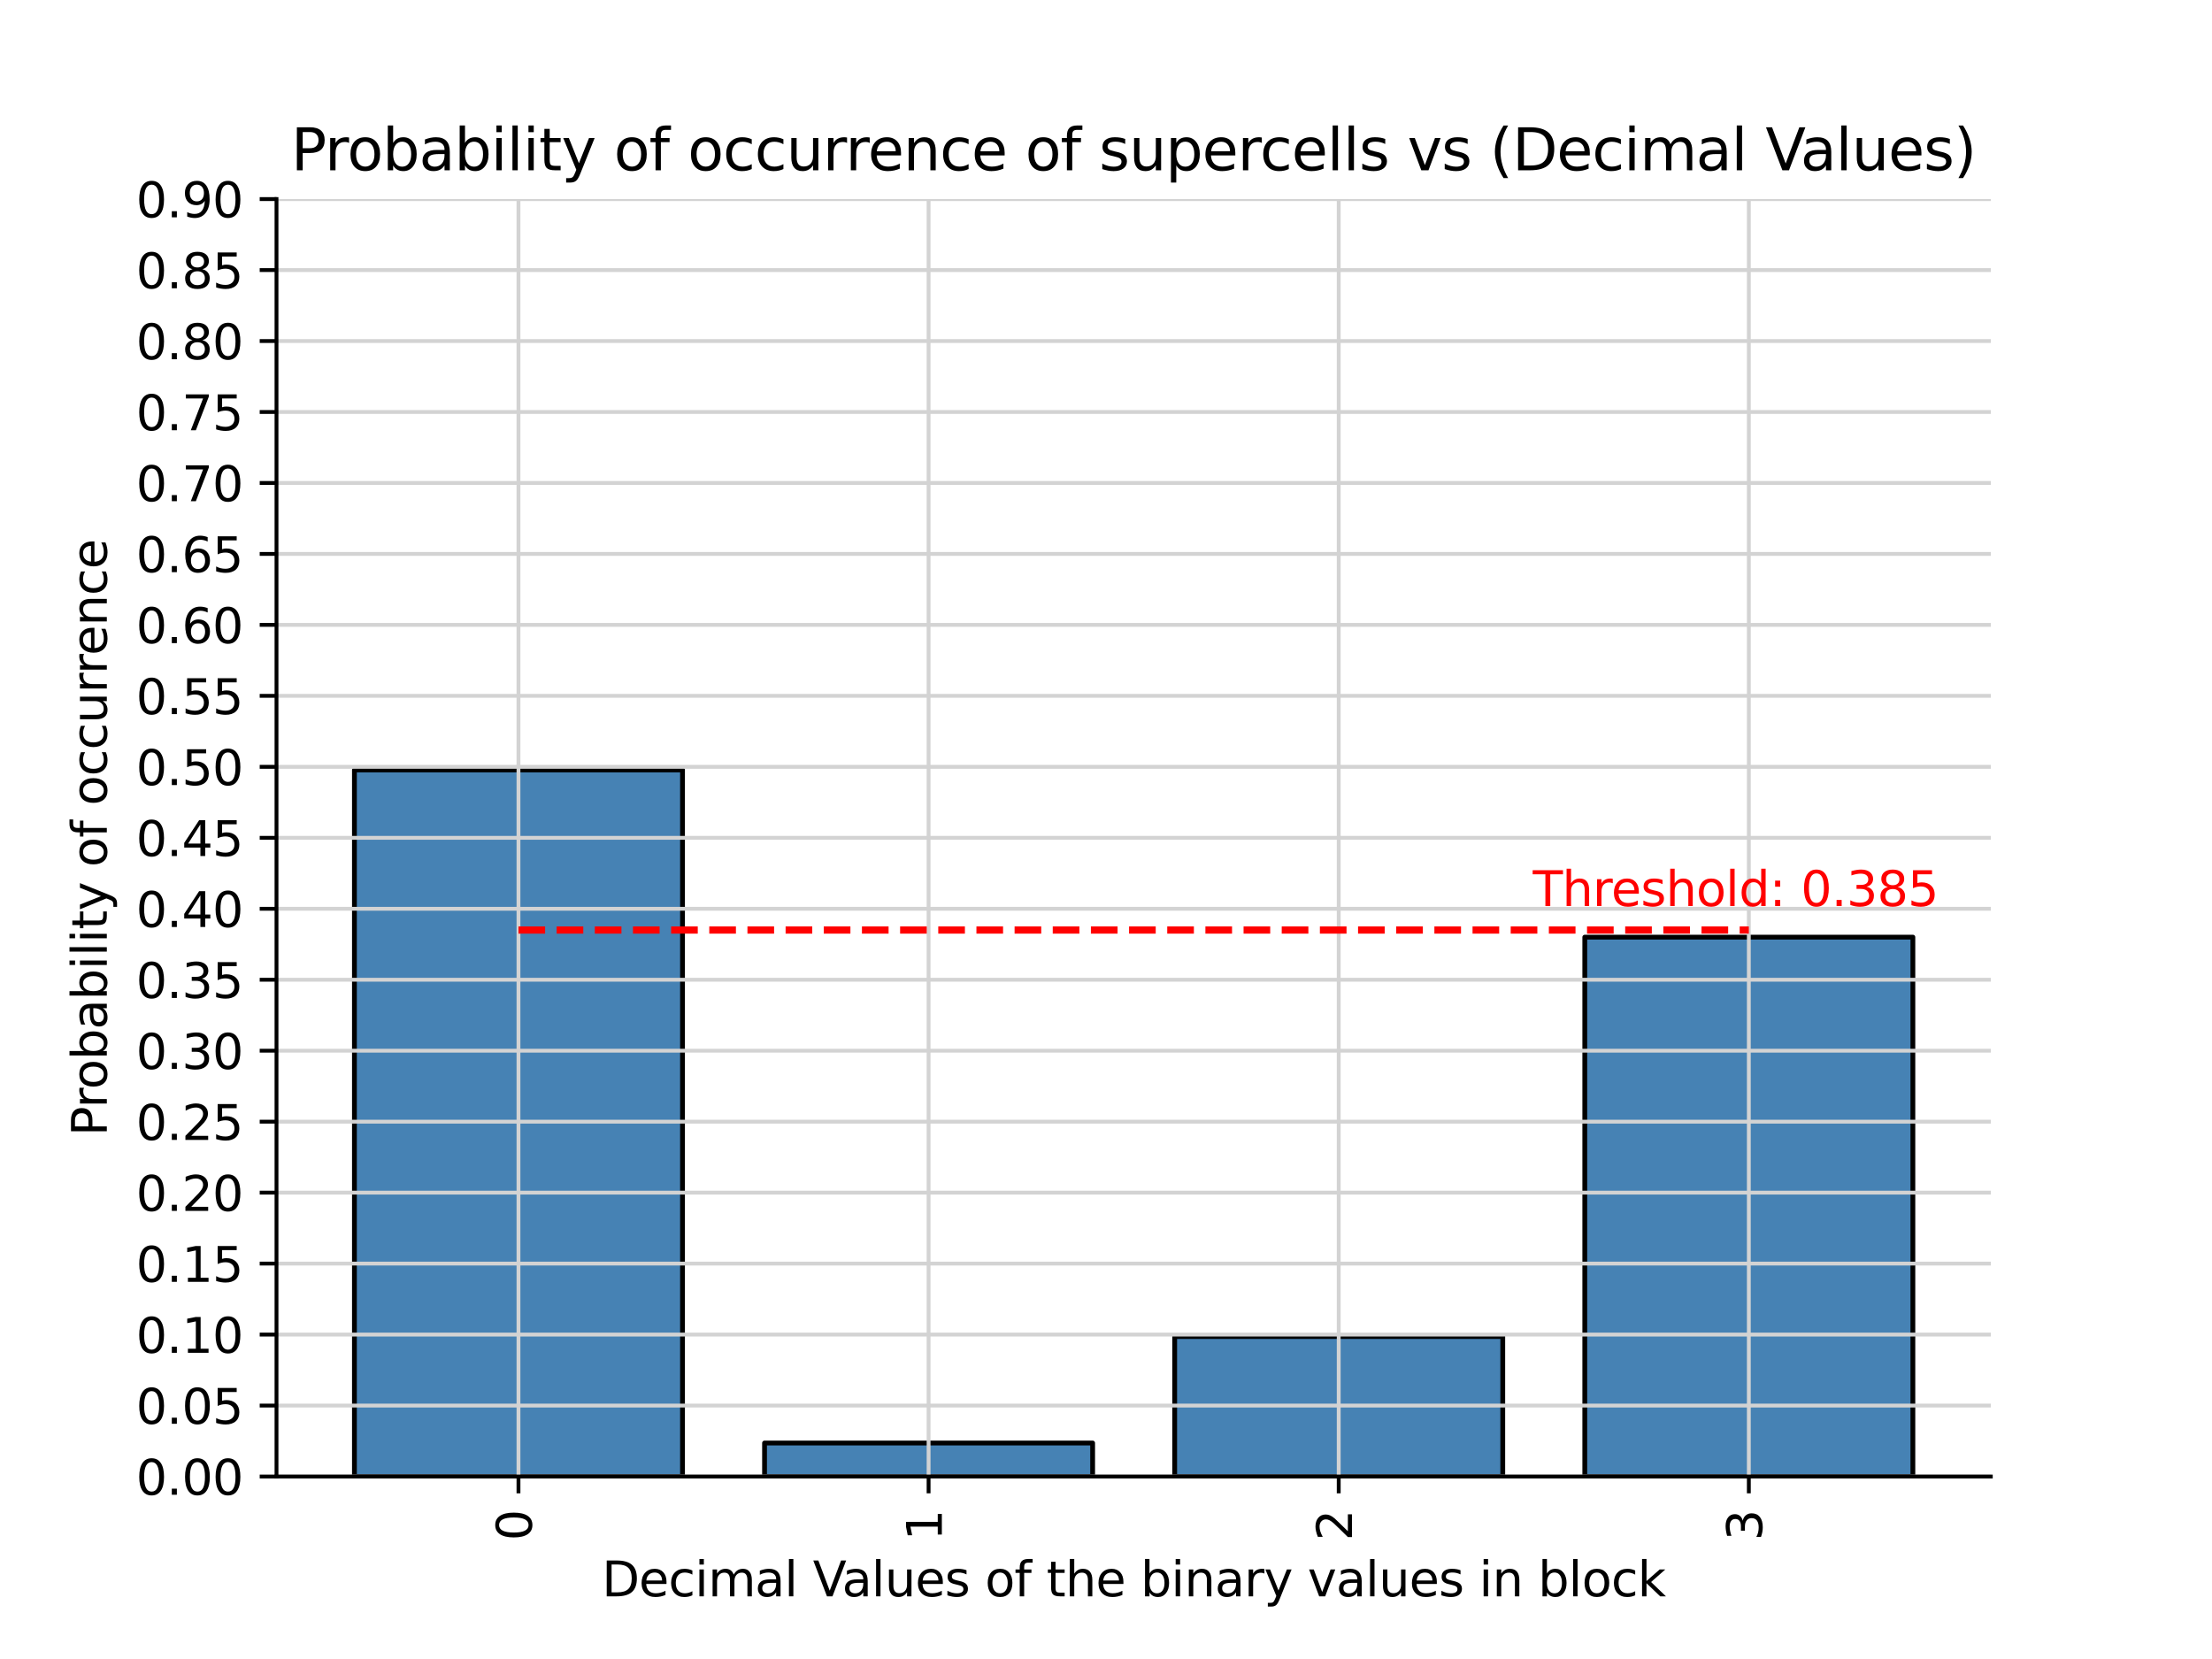 <?xml version="1.0" encoding="utf-8" standalone="no"?>
<!DOCTYPE svg PUBLIC "-//W3C//DTD SVG 1.1//EN"
  "http://www.w3.org/Graphics/SVG/1.1/DTD/svg11.dtd">
<svg xmlns:xlink="http://www.w3.org/1999/xlink" width="460.8pt" height="345.6pt" viewBox="0 0 460.8 345.6" xmlns="http://www.w3.org/2000/svg" version="1.1">
 <defs>
  <style type="text/css">*{stroke-linejoin: round; stroke-linecap: butt}</style>
 </defs>
 <g id="figure_1">
  <g id="patch_1">
   <path d="M 0 345.6 
L 460.8 345.6 
L 460.8 0 
L 0 0 
z
" style="fill: #ffffff"/>
  </g>
  <g id="axes_1">
   <g id="patch_2">
    <path d="M 57.6 307.584 
L 414.72 307.584 
L 414.72 41.472 
L 57.6 41.472 
z
" style="fill: #ffffff"/>
   </g>
   <g id="patch_3">
    <path d="M 73.833 307.584 
L 142.181 307.584 
L 142.181 160.394 
L 73.833 160.394 
z
" clip-path="url(#p775b106cfe)" style="fill: #4682b4; stroke: #000000; stroke-linejoin: miter"/>
   </g>
   <g id="patch_4">
    <path d="M 159.268 307.584 
L 227.616 307.584 
L 227.616 300.606 
L 159.268 300.606 
z
" clip-path="url(#p775b106cfe)" style="fill: #4682b4; stroke: #000000; stroke-linejoin: miter"/>
   </g>
   <g id="patch_5">
    <path d="M 244.704 307.584 
L 313.052 307.584 
L 313.052 278.43 
L 244.704 278.43 
z
" clip-path="url(#p775b106cfe)" style="fill: #4682b4; stroke: #000000; stroke-linejoin: miter"/>
   </g>
   <g id="patch_6">
    <path d="M 330.139 307.584 
L 398.487 307.584 
L 398.487 195.226 
L 330.139 195.226 
z
" clip-path="url(#p775b106cfe)" style="fill: #4682b4; stroke: #000000; stroke-linejoin: miter"/>
   </g>
   <g id="matplotlib.axis_1">
    <g id="xtick_1">
     <g id="line2d_1">
      <path d="M 108.007 307.584 
L 108.007 41.472 
" clip-path="url(#p775b106cfe)" style="fill: none; stroke: #d3d3d3; stroke-width: 0.8; stroke-linecap: square"/>
     </g>
     <g id="line2d_2">
      <defs>
       <path id="m40da56267d" d="M 0 0 
L 0 3.5 
" style="stroke: #000000; stroke-width: 0.8"/>
      </defs>
      <g>
       <use xlink:href="#m40da56267d" x="108.007" y="307.584" style="stroke: #000000; stroke-width: 0.8"/>
      </g>
     </g>
     <g id="text_1">
      <!-- 0 -->
      <g transform="translate(110.766 320.947) rotate(-90) scale(0.1 -0.1)">
       <defs>
        <path id="DejaVuSans-30" d="M 2034 4250 
Q 1547 4250 1301 3770 
Q 1056 3291 1056 2328 
Q 1056 1369 1301 889 
Q 1547 409 2034 409 
Q 2525 409 2770 889 
Q 3016 1369 3016 2328 
Q 3016 3291 2770 3770 
Q 2525 4250 2034 4250 
z
M 2034 4750 
Q 2819 4750 3233 4129 
Q 3647 3509 3647 2328 
Q 3647 1150 3233 529 
Q 2819 -91 2034 -91 
Q 1250 -91 836 529 
Q 422 1150 422 2328 
Q 422 3509 836 4129 
Q 1250 4750 2034 4750 
z
" transform="scale(0.016)"/>
       </defs>
       <use xlink:href="#DejaVuSans-30"/>
      </g>
     </g>
    </g>
    <g id="xtick_2">
     <g id="line2d_3">
      <path d="M 193.442 307.584 
L 193.442 41.472 
" clip-path="url(#p775b106cfe)" style="fill: none; stroke: #d3d3d3; stroke-width: 0.8; stroke-linecap: square"/>
     </g>
     <g id="line2d_4">
      <g>
       <use xlink:href="#m40da56267d" x="193.442" y="307.584" style="stroke: #000000; stroke-width: 0.8"/>
      </g>
     </g>
     <g id="text_2">
      <!-- 1 -->
      <g transform="translate(196.202 320.947) rotate(-90) scale(0.1 -0.1)">
       <defs>
        <path id="DejaVuSans-31" d="M 794 531 
L 1825 531 
L 1825 4091 
L 703 3866 
L 703 4441 
L 1819 4666 
L 2450 4666 
L 2450 531 
L 3481 531 
L 3481 0 
L 794 0 
L 794 531 
z
" transform="scale(0.016)"/>
       </defs>
       <use xlink:href="#DejaVuSans-31"/>
      </g>
     </g>
    </g>
    <g id="xtick_3">
     <g id="line2d_5">
      <path d="M 278.878 307.584 
L 278.878 41.472 
" clip-path="url(#p775b106cfe)" style="fill: none; stroke: #d3d3d3; stroke-width: 0.8; stroke-linecap: square"/>
     </g>
     <g id="line2d_6">
      <g>
       <use xlink:href="#m40da56267d" x="278.878" y="307.584" style="stroke: #000000; stroke-width: 0.8"/>
      </g>
     </g>
     <g id="text_3">
      <!-- 2 -->
      <g transform="translate(281.637 320.947) rotate(-90) scale(0.1 -0.1)">
       <defs>
        <path id="DejaVuSans-32" d="M 1228 531 
L 3431 531 
L 3431 0 
L 469 0 
L 469 531 
Q 828 903 1448 1529 
Q 2069 2156 2228 2338 
Q 2531 2678 2651 2914 
Q 2772 3150 2772 3378 
Q 2772 3750 2511 3984 
Q 2250 4219 1831 4219 
Q 1534 4219 1204 4116 
Q 875 4013 500 3803 
L 500 4441 
Q 881 4594 1212 4672 
Q 1544 4750 1819 4750 
Q 2544 4750 2975 4387 
Q 3406 4025 3406 3419 
Q 3406 3131 3298 2873 
Q 3191 2616 2906 2266 
Q 2828 2175 2409 1742 
Q 1991 1309 1228 531 
z
" transform="scale(0.016)"/>
       </defs>
       <use xlink:href="#DejaVuSans-32"/>
      </g>
     </g>
    </g>
    <g id="xtick_4">
     <g id="line2d_7">
      <path d="M 364.313 307.584 
L 364.313 41.472 
" clip-path="url(#p775b106cfe)" style="fill: none; stroke: #d3d3d3; stroke-width: 0.8; stroke-linecap: square"/>
     </g>
     <g id="line2d_8">
      <g>
       <use xlink:href="#m40da56267d" x="364.313" y="307.584" style="stroke: #000000; stroke-width: 0.8"/>
      </g>
     </g>
     <g id="text_4">
      <!-- 3 -->
      <g transform="translate(367.072 320.947) rotate(-90) scale(0.1 -0.1)">
       <defs>
        <path id="DejaVuSans-33" d="M 2597 2516 
Q 3050 2419 3304 2112 
Q 3559 1806 3559 1356 
Q 3559 666 3084 287 
Q 2609 -91 1734 -91 
Q 1441 -91 1130 -33 
Q 819 25 488 141 
L 488 750 
Q 750 597 1062 519 
Q 1375 441 1716 441 
Q 2309 441 2620 675 
Q 2931 909 2931 1356 
Q 2931 1769 2642 2001 
Q 2353 2234 1838 2234 
L 1294 2234 
L 1294 2753 
L 1863 2753 
Q 2328 2753 2575 2939 
Q 2822 3125 2822 3475 
Q 2822 3834 2567 4026 
Q 2313 4219 1838 4219 
Q 1578 4219 1281 4162 
Q 984 4106 628 3988 
L 628 4550 
Q 988 4650 1302 4700 
Q 1616 4750 1894 4750 
Q 2613 4750 3031 4423 
Q 3450 4097 3450 3541 
Q 3450 3153 3228 2886 
Q 3006 2619 2597 2516 
z
" transform="scale(0.016)"/>
       </defs>
       <use xlink:href="#DejaVuSans-33"/>
      </g>
     </g>
    </g>
    <g id="text_5">
     <!-- Decimal Values of the binary values in block -->
     <g transform="translate(125.389 332.545) scale(0.1 -0.1)">
      <defs>
       <path id="DejaVuSans-44" d="M 1259 4147 
L 1259 519 
L 2022 519 
Q 2988 519 3436 956 
Q 3884 1394 3884 2338 
Q 3884 3275 3436 3711 
Q 2988 4147 2022 4147 
L 1259 4147 
z
M 628 4666 
L 1925 4666 
Q 3281 4666 3915 4102 
Q 4550 3538 4550 2338 
Q 4550 1131 3912 565 
Q 3275 0 1925 0 
L 628 0 
L 628 4666 
z
" transform="scale(0.016)"/>
       <path id="DejaVuSans-65" d="M 3597 1894 
L 3597 1613 
L 953 1613 
Q 991 1019 1311 708 
Q 1631 397 2203 397 
Q 2534 397 2845 478 
Q 3156 559 3463 722 
L 3463 178 
Q 3153 47 2828 -22 
Q 2503 -91 2169 -91 
Q 1331 -91 842 396 
Q 353 884 353 1716 
Q 353 2575 817 3079 
Q 1281 3584 2069 3584 
Q 2775 3584 3186 3129 
Q 3597 2675 3597 1894 
z
M 3022 2063 
Q 3016 2534 2758 2815 
Q 2500 3097 2075 3097 
Q 1594 3097 1305 2825 
Q 1016 2553 972 2059 
L 3022 2063 
z
" transform="scale(0.016)"/>
       <path id="DejaVuSans-63" d="M 3122 3366 
L 3122 2828 
Q 2878 2963 2633 3030 
Q 2388 3097 2138 3097 
Q 1578 3097 1268 2742 
Q 959 2388 959 1747 
Q 959 1106 1268 751 
Q 1578 397 2138 397 
Q 2388 397 2633 464 
Q 2878 531 3122 666 
L 3122 134 
Q 2881 22 2623 -34 
Q 2366 -91 2075 -91 
Q 1284 -91 818 406 
Q 353 903 353 1747 
Q 353 2603 823 3093 
Q 1294 3584 2113 3584 
Q 2378 3584 2631 3529 
Q 2884 3475 3122 3366 
z
" transform="scale(0.016)"/>
       <path id="DejaVuSans-69" d="M 603 3500 
L 1178 3500 
L 1178 0 
L 603 0 
L 603 3500 
z
M 603 4863 
L 1178 4863 
L 1178 4134 
L 603 4134 
L 603 4863 
z
" transform="scale(0.016)"/>
       <path id="DejaVuSans-6d" d="M 3328 2828 
Q 3544 3216 3844 3400 
Q 4144 3584 4550 3584 
Q 5097 3584 5394 3201 
Q 5691 2819 5691 2113 
L 5691 0 
L 5113 0 
L 5113 2094 
Q 5113 2597 4934 2840 
Q 4756 3084 4391 3084 
Q 3944 3084 3684 2787 
Q 3425 2491 3425 1978 
L 3425 0 
L 2847 0 
L 2847 2094 
Q 2847 2600 2669 2842 
Q 2491 3084 2119 3084 
Q 1678 3084 1418 2786 
Q 1159 2488 1159 1978 
L 1159 0 
L 581 0 
L 581 3500 
L 1159 3500 
L 1159 2956 
Q 1356 3278 1631 3431 
Q 1906 3584 2284 3584 
Q 2666 3584 2933 3390 
Q 3200 3197 3328 2828 
z
" transform="scale(0.016)"/>
       <path id="DejaVuSans-61" d="M 2194 1759 
Q 1497 1759 1228 1600 
Q 959 1441 959 1056 
Q 959 750 1161 570 
Q 1363 391 1709 391 
Q 2188 391 2477 730 
Q 2766 1069 2766 1631 
L 2766 1759 
L 2194 1759 
z
M 3341 1997 
L 3341 0 
L 2766 0 
L 2766 531 
Q 2569 213 2275 61 
Q 1981 -91 1556 -91 
Q 1019 -91 701 211 
Q 384 513 384 1019 
Q 384 1609 779 1909 
Q 1175 2209 1959 2209 
L 2766 2209 
L 2766 2266 
Q 2766 2663 2505 2880 
Q 2244 3097 1772 3097 
Q 1472 3097 1187 3025 
Q 903 2953 641 2809 
L 641 3341 
Q 956 3463 1253 3523 
Q 1550 3584 1831 3584 
Q 2591 3584 2966 3190 
Q 3341 2797 3341 1997 
z
" transform="scale(0.016)"/>
       <path id="DejaVuSans-6c" d="M 603 4863 
L 1178 4863 
L 1178 0 
L 603 0 
L 603 4863 
z
" transform="scale(0.016)"/>
       <path id="DejaVuSans-20" transform="scale(0.016)"/>
       <path id="DejaVuSans-56" d="M 1831 0 
L 50 4666 
L 709 4666 
L 2188 738 
L 3669 4666 
L 4325 4666 
L 2547 0 
L 1831 0 
z
" transform="scale(0.016)"/>
       <path id="DejaVuSans-75" d="M 544 1381 
L 544 3500 
L 1119 3500 
L 1119 1403 
Q 1119 906 1312 657 
Q 1506 409 1894 409 
Q 2359 409 2629 706 
Q 2900 1003 2900 1516 
L 2900 3500 
L 3475 3500 
L 3475 0 
L 2900 0 
L 2900 538 
Q 2691 219 2414 64 
Q 2138 -91 1772 -91 
Q 1169 -91 856 284 
Q 544 659 544 1381 
z
M 1991 3584 
L 1991 3584 
z
" transform="scale(0.016)"/>
       <path id="DejaVuSans-73" d="M 2834 3397 
L 2834 2853 
Q 2591 2978 2328 3040 
Q 2066 3103 1784 3103 
Q 1356 3103 1142 2972 
Q 928 2841 928 2578 
Q 928 2378 1081 2264 
Q 1234 2150 1697 2047 
L 1894 2003 
Q 2506 1872 2764 1633 
Q 3022 1394 3022 966 
Q 3022 478 2636 193 
Q 2250 -91 1575 -91 
Q 1294 -91 989 -36 
Q 684 19 347 128 
L 347 722 
Q 666 556 975 473 
Q 1284 391 1588 391 
Q 1994 391 2212 530 
Q 2431 669 2431 922 
Q 2431 1156 2273 1281 
Q 2116 1406 1581 1522 
L 1381 1569 
Q 847 1681 609 1914 
Q 372 2147 372 2553 
Q 372 3047 722 3315 
Q 1072 3584 1716 3584 
Q 2034 3584 2315 3537 
Q 2597 3491 2834 3397 
z
" transform="scale(0.016)"/>
       <path id="DejaVuSans-6f" d="M 1959 3097 
Q 1497 3097 1228 2736 
Q 959 2375 959 1747 
Q 959 1119 1226 758 
Q 1494 397 1959 397 
Q 2419 397 2687 759 
Q 2956 1122 2956 1747 
Q 2956 2369 2687 2733 
Q 2419 3097 1959 3097 
z
M 1959 3584 
Q 2709 3584 3137 3096 
Q 3566 2609 3566 1747 
Q 3566 888 3137 398 
Q 2709 -91 1959 -91 
Q 1206 -91 779 398 
Q 353 888 353 1747 
Q 353 2609 779 3096 
Q 1206 3584 1959 3584 
z
" transform="scale(0.016)"/>
       <path id="DejaVuSans-66" d="M 2375 4863 
L 2375 4384 
L 1825 4384 
Q 1516 4384 1395 4259 
Q 1275 4134 1275 3809 
L 1275 3500 
L 2222 3500 
L 2222 3053 
L 1275 3053 
L 1275 0 
L 697 0 
L 697 3053 
L 147 3053 
L 147 3500 
L 697 3500 
L 697 3744 
Q 697 4328 969 4595 
Q 1241 4863 1831 4863 
L 2375 4863 
z
" transform="scale(0.016)"/>
       <path id="DejaVuSans-74" d="M 1172 4494 
L 1172 3500 
L 2356 3500 
L 2356 3053 
L 1172 3053 
L 1172 1153 
Q 1172 725 1289 603 
Q 1406 481 1766 481 
L 2356 481 
L 2356 0 
L 1766 0 
Q 1100 0 847 248 
Q 594 497 594 1153 
L 594 3053 
L 172 3053 
L 172 3500 
L 594 3500 
L 594 4494 
L 1172 4494 
z
" transform="scale(0.016)"/>
       <path id="DejaVuSans-68" d="M 3513 2113 
L 3513 0 
L 2938 0 
L 2938 2094 
Q 2938 2591 2744 2837 
Q 2550 3084 2163 3084 
Q 1697 3084 1428 2787 
Q 1159 2491 1159 1978 
L 1159 0 
L 581 0 
L 581 4863 
L 1159 4863 
L 1159 2956 
Q 1366 3272 1645 3428 
Q 1925 3584 2291 3584 
Q 2894 3584 3203 3211 
Q 3513 2838 3513 2113 
z
" transform="scale(0.016)"/>
       <path id="DejaVuSans-62" d="M 3116 1747 
Q 3116 2381 2855 2742 
Q 2594 3103 2138 3103 
Q 1681 3103 1420 2742 
Q 1159 2381 1159 1747 
Q 1159 1113 1420 752 
Q 1681 391 2138 391 
Q 2594 391 2855 752 
Q 3116 1113 3116 1747 
z
M 1159 2969 
Q 1341 3281 1617 3432 
Q 1894 3584 2278 3584 
Q 2916 3584 3314 3078 
Q 3713 2572 3713 1747 
Q 3713 922 3314 415 
Q 2916 -91 2278 -91 
Q 1894 -91 1617 61 
Q 1341 213 1159 525 
L 1159 0 
L 581 0 
L 581 4863 
L 1159 4863 
L 1159 2969 
z
" transform="scale(0.016)"/>
       <path id="DejaVuSans-6e" d="M 3513 2113 
L 3513 0 
L 2938 0 
L 2938 2094 
Q 2938 2591 2744 2837 
Q 2550 3084 2163 3084 
Q 1697 3084 1428 2787 
Q 1159 2491 1159 1978 
L 1159 0 
L 581 0 
L 581 3500 
L 1159 3500 
L 1159 2956 
Q 1366 3272 1645 3428 
Q 1925 3584 2291 3584 
Q 2894 3584 3203 3211 
Q 3513 2838 3513 2113 
z
" transform="scale(0.016)"/>
       <path id="DejaVuSans-72" d="M 2631 2963 
Q 2534 3019 2420 3045 
Q 2306 3072 2169 3072 
Q 1681 3072 1420 2755 
Q 1159 2438 1159 1844 
L 1159 0 
L 581 0 
L 581 3500 
L 1159 3500 
L 1159 2956 
Q 1341 3275 1631 3429 
Q 1922 3584 2338 3584 
Q 2397 3584 2469 3576 
Q 2541 3569 2628 3553 
L 2631 2963 
z
" transform="scale(0.016)"/>
       <path id="DejaVuSans-79" d="M 2059 -325 
Q 1816 -950 1584 -1140 
Q 1353 -1331 966 -1331 
L 506 -1331 
L 506 -850 
L 844 -850 
Q 1081 -850 1212 -737 
Q 1344 -625 1503 -206 
L 1606 56 
L 191 3500 
L 800 3500 
L 1894 763 
L 2988 3500 
L 3597 3500 
L 2059 -325 
z
" transform="scale(0.016)"/>
       <path id="DejaVuSans-76" d="M 191 3500 
L 800 3500 
L 1894 563 
L 2988 3500 
L 3597 3500 
L 2284 0 
L 1503 0 
L 191 3500 
z
" transform="scale(0.016)"/>
       <path id="DejaVuSans-6b" d="M 581 4863 
L 1159 4863 
L 1159 1991 
L 2875 3500 
L 3609 3500 
L 1753 1863 
L 3688 0 
L 2938 0 
L 1159 1709 
L 1159 0 
L 581 0 
L 581 4863 
z
" transform="scale(0.016)"/>
      </defs>
      <use xlink:href="#DejaVuSans-44"/>
      <use xlink:href="#DejaVuSans-65" x="77.002"/>
      <use xlink:href="#DejaVuSans-63" x="138.525"/>
      <use xlink:href="#DejaVuSans-69" x="193.506"/>
      <use xlink:href="#DejaVuSans-6d" x="221.289"/>
      <use xlink:href="#DejaVuSans-61" x="318.701"/>
      <use xlink:href="#DejaVuSans-6c" x="379.98"/>
      <use xlink:href="#DejaVuSans-20" x="407.764"/>
      <use xlink:href="#DejaVuSans-56" x="439.551"/>
      <use xlink:href="#DejaVuSans-61" x="500.209"/>
      <use xlink:href="#DejaVuSans-6c" x="561.488"/>
      <use xlink:href="#DejaVuSans-75" x="589.271"/>
      <use xlink:href="#DejaVuSans-65" x="652.65"/>
      <use xlink:href="#DejaVuSans-73" x="714.174"/>
      <use xlink:href="#DejaVuSans-20" x="766.273"/>
      <use xlink:href="#DejaVuSans-6f" x="798.061"/>
      <use xlink:href="#DejaVuSans-66" x="859.242"/>
      <use xlink:href="#DejaVuSans-20" x="894.447"/>
      <use xlink:href="#DejaVuSans-74" x="926.234"/>
      <use xlink:href="#DejaVuSans-68" x="965.443"/>
      <use xlink:href="#DejaVuSans-65" x="1028.822"/>
      <use xlink:href="#DejaVuSans-20" x="1090.346"/>
      <use xlink:href="#DejaVuSans-62" x="1122.133"/>
      <use xlink:href="#DejaVuSans-69" x="1185.609"/>
      <use xlink:href="#DejaVuSans-6e" x="1213.393"/>
      <use xlink:href="#DejaVuSans-61" x="1276.771"/>
      <use xlink:href="#DejaVuSans-72" x="1338.051"/>
      <use xlink:href="#DejaVuSans-79" x="1379.164"/>
      <use xlink:href="#DejaVuSans-20" x="1438.344"/>
      <use xlink:href="#DejaVuSans-76" x="1470.131"/>
      <use xlink:href="#DejaVuSans-61" x="1529.311"/>
      <use xlink:href="#DejaVuSans-6c" x="1590.59"/>
      <use xlink:href="#DejaVuSans-75" x="1618.373"/>
      <use xlink:href="#DejaVuSans-65" x="1681.752"/>
      <use xlink:href="#DejaVuSans-73" x="1743.275"/>
      <use xlink:href="#DejaVuSans-20" x="1795.375"/>
      <use xlink:href="#DejaVuSans-69" x="1827.162"/>
      <use xlink:href="#DejaVuSans-6e" x="1854.945"/>
      <use xlink:href="#DejaVuSans-20" x="1918.324"/>
      <use xlink:href="#DejaVuSans-62" x="1950.111"/>
      <use xlink:href="#DejaVuSans-6c" x="2013.588"/>
      <use xlink:href="#DejaVuSans-6f" x="2041.371"/>
      <use xlink:href="#DejaVuSans-63" x="2102.553"/>
      <use xlink:href="#DejaVuSans-6b" x="2157.533"/>
     </g>
    </g>
   </g>
   <g id="matplotlib.axis_2">
    <g id="ytick_1">
     <g id="line2d_9">
      <path d="M 57.6 307.584 
L 414.72 307.584 
" clip-path="url(#p775b106cfe)" style="fill: none; stroke: #d3d3d3; stroke-width: 0.8; stroke-linecap: square"/>
     </g>
     <g id="line2d_10">
      <defs>
       <path id="m7bdb52769e" d="M 0 0 
L -3.5 0 
" style="stroke: #000000; stroke-width: 0.8"/>
      </defs>
      <g>
       <use xlink:href="#m7bdb52769e" x="57.6" y="307.584" style="stroke: #000000; stroke-width: 0.8"/>
      </g>
     </g>
     <g id="text_6">
      <!-- 0.00 -->
      <g transform="translate(28.334 311.383) scale(0.1 -0.1)">
       <defs>
        <path id="DejaVuSans-2e" d="M 684 794 
L 1344 794 
L 1344 0 
L 684 0 
L 684 794 
z
" transform="scale(0.016)"/>
       </defs>
       <use xlink:href="#DejaVuSans-30"/>
       <use xlink:href="#DejaVuSans-2e" x="63.623"/>
       <use xlink:href="#DejaVuSans-30" x="95.41"/>
       <use xlink:href="#DejaVuSans-30" x="159.033"/>
      </g>
     </g>
    </g>
    <g id="ytick_2">
     <g id="line2d_11">
      <path d="M 57.6 292.8 
L 414.72 292.8 
" clip-path="url(#p775b106cfe)" style="fill: none; stroke: #d3d3d3; stroke-width: 0.8; stroke-linecap: square"/>
     </g>
     <g id="line2d_12">
      <g>
       <use xlink:href="#m7bdb52769e" x="57.6" y="292.8" style="stroke: #000000; stroke-width: 0.8"/>
      </g>
     </g>
     <g id="text_7">
      <!-- 0.05 -->
      <g transform="translate(28.334 296.599) scale(0.1 -0.1)">
       <defs>
        <path id="DejaVuSans-35" d="M 691 4666 
L 3169 4666 
L 3169 4134 
L 1269 4134 
L 1269 2991 
Q 1406 3038 1543 3061 
Q 1681 3084 1819 3084 
Q 2600 3084 3056 2656 
Q 3513 2228 3513 1497 
Q 3513 744 3044 326 
Q 2575 -91 1722 -91 
Q 1428 -91 1123 -41 
Q 819 9 494 109 
L 494 744 
Q 775 591 1075 516 
Q 1375 441 1709 441 
Q 2250 441 2565 725 
Q 2881 1009 2881 1497 
Q 2881 1984 2565 2268 
Q 2250 2553 1709 2553 
Q 1456 2553 1204 2497 
Q 953 2441 691 2322 
L 691 4666 
z
" transform="scale(0.016)"/>
       </defs>
       <use xlink:href="#DejaVuSans-30"/>
       <use xlink:href="#DejaVuSans-2e" x="63.623"/>
       <use xlink:href="#DejaVuSans-30" x="95.41"/>
       <use xlink:href="#DejaVuSans-35" x="159.033"/>
      </g>
     </g>
    </g>
    <g id="ytick_3">
     <g id="line2d_13">
      <path d="M 57.6 278.016 
L 414.72 278.016 
" clip-path="url(#p775b106cfe)" style="fill: none; stroke: #d3d3d3; stroke-width: 0.8; stroke-linecap: square"/>
     </g>
     <g id="line2d_14">
      <g>
       <use xlink:href="#m7bdb52769e" x="57.6" y="278.016" style="stroke: #000000; stroke-width: 0.8"/>
      </g>
     </g>
     <g id="text_8">
      <!-- 0.10 -->
      <g transform="translate(28.334 281.815) scale(0.1 -0.1)">
       <use xlink:href="#DejaVuSans-30"/>
       <use xlink:href="#DejaVuSans-2e" x="63.623"/>
       <use xlink:href="#DejaVuSans-31" x="95.41"/>
       <use xlink:href="#DejaVuSans-30" x="159.033"/>
      </g>
     </g>
    </g>
    <g id="ytick_4">
     <g id="line2d_15">
      <path d="M 57.6 263.232 
L 414.72 263.232 
" clip-path="url(#p775b106cfe)" style="fill: none; stroke: #d3d3d3; stroke-width: 0.8; stroke-linecap: square"/>
     </g>
     <g id="line2d_16">
      <g>
       <use xlink:href="#m7bdb52769e" x="57.6" y="263.232" style="stroke: #000000; stroke-width: 0.8"/>
      </g>
     </g>
     <g id="text_9">
      <!-- 0.15 -->
      <g transform="translate(28.334 267.031) scale(0.1 -0.1)">
       <use xlink:href="#DejaVuSans-30"/>
       <use xlink:href="#DejaVuSans-2e" x="63.623"/>
       <use xlink:href="#DejaVuSans-31" x="95.41"/>
       <use xlink:href="#DejaVuSans-35" x="159.033"/>
      </g>
     </g>
    </g>
    <g id="ytick_5">
     <g id="line2d_17">
      <path d="M 57.6 248.448 
L 414.72 248.448 
" clip-path="url(#p775b106cfe)" style="fill: none; stroke: #d3d3d3; stroke-width: 0.8; stroke-linecap: square"/>
     </g>
     <g id="line2d_18">
      <g>
       <use xlink:href="#m7bdb52769e" x="57.6" y="248.448" style="stroke: #000000; stroke-width: 0.8"/>
      </g>
     </g>
     <g id="text_10">
      <!-- 0.20 -->
      <g transform="translate(28.334 252.247) scale(0.1 -0.1)">
       <use xlink:href="#DejaVuSans-30"/>
       <use xlink:href="#DejaVuSans-2e" x="63.623"/>
       <use xlink:href="#DejaVuSans-32" x="95.41"/>
       <use xlink:href="#DejaVuSans-30" x="159.033"/>
      </g>
     </g>
    </g>
    <g id="ytick_6">
     <g id="line2d_19">
      <path d="M 57.6 233.664 
L 414.72 233.664 
" clip-path="url(#p775b106cfe)" style="fill: none; stroke: #d3d3d3; stroke-width: 0.8; stroke-linecap: square"/>
     </g>
     <g id="line2d_20">
      <g>
       <use xlink:href="#m7bdb52769e" x="57.6" y="233.664" style="stroke: #000000; stroke-width: 0.8"/>
      </g>
     </g>
     <g id="text_11">
      <!-- 0.25 -->
      <g transform="translate(28.334 237.463) scale(0.1 -0.1)">
       <use xlink:href="#DejaVuSans-30"/>
       <use xlink:href="#DejaVuSans-2e" x="63.623"/>
       <use xlink:href="#DejaVuSans-32" x="95.41"/>
       <use xlink:href="#DejaVuSans-35" x="159.033"/>
      </g>
     </g>
    </g>
    <g id="ytick_7">
     <g id="line2d_21">
      <path d="M 57.6 218.88 
L 414.72 218.88 
" clip-path="url(#p775b106cfe)" style="fill: none; stroke: #d3d3d3; stroke-width: 0.8; stroke-linecap: square"/>
     </g>
     <g id="line2d_22">
      <g>
       <use xlink:href="#m7bdb52769e" x="57.6" y="218.88" style="stroke: #000000; stroke-width: 0.8"/>
      </g>
     </g>
     <g id="text_12">
      <!-- 0.30 -->
      <g transform="translate(28.334 222.679) scale(0.1 -0.1)">
       <use xlink:href="#DejaVuSans-30"/>
       <use xlink:href="#DejaVuSans-2e" x="63.623"/>
       <use xlink:href="#DejaVuSans-33" x="95.41"/>
       <use xlink:href="#DejaVuSans-30" x="159.033"/>
      </g>
     </g>
    </g>
    <g id="ytick_8">
     <g id="line2d_23">
      <path d="M 57.6 204.096 
L 414.72 204.096 
" clip-path="url(#p775b106cfe)" style="fill: none; stroke: #d3d3d3; stroke-width: 0.8; stroke-linecap: square"/>
     </g>
     <g id="line2d_24">
      <g>
       <use xlink:href="#m7bdb52769e" x="57.6" y="204.096" style="stroke: #000000; stroke-width: 0.8"/>
      </g>
     </g>
     <g id="text_13">
      <!-- 0.35 -->
      <g transform="translate(28.334 207.895) scale(0.1 -0.1)">
       <use xlink:href="#DejaVuSans-30"/>
       <use xlink:href="#DejaVuSans-2e" x="63.623"/>
       <use xlink:href="#DejaVuSans-33" x="95.41"/>
       <use xlink:href="#DejaVuSans-35" x="159.033"/>
      </g>
     </g>
    </g>
    <g id="ytick_9">
     <g id="line2d_25">
      <path d="M 57.6 189.312 
L 414.72 189.312 
" clip-path="url(#p775b106cfe)" style="fill: none; stroke: #d3d3d3; stroke-width: 0.8; stroke-linecap: square"/>
     </g>
     <g id="line2d_26">
      <g>
       <use xlink:href="#m7bdb52769e" x="57.6" y="189.312" style="stroke: #000000; stroke-width: 0.8"/>
      </g>
     </g>
     <g id="text_14">
      <!-- 0.40 -->
      <g transform="translate(28.334 193.111) scale(0.1 -0.1)">
       <defs>
        <path id="DejaVuSans-34" d="M 2419 4116 
L 825 1625 
L 2419 1625 
L 2419 4116 
z
M 2253 4666 
L 3047 4666 
L 3047 1625 
L 3713 1625 
L 3713 1100 
L 3047 1100 
L 3047 0 
L 2419 0 
L 2419 1100 
L 313 1100 
L 313 1709 
L 2253 4666 
z
" transform="scale(0.016)"/>
       </defs>
       <use xlink:href="#DejaVuSans-30"/>
       <use xlink:href="#DejaVuSans-2e" x="63.623"/>
       <use xlink:href="#DejaVuSans-34" x="95.41"/>
       <use xlink:href="#DejaVuSans-30" x="159.033"/>
      </g>
     </g>
    </g>
    <g id="ytick_10">
     <g id="line2d_27">
      <path d="M 57.6 174.528 
L 414.72 174.528 
" clip-path="url(#p775b106cfe)" style="fill: none; stroke: #d3d3d3; stroke-width: 0.8; stroke-linecap: square"/>
     </g>
     <g id="line2d_28">
      <g>
       <use xlink:href="#m7bdb52769e" x="57.6" y="174.528" style="stroke: #000000; stroke-width: 0.8"/>
      </g>
     </g>
     <g id="text_15">
      <!-- 0.45 -->
      <g transform="translate(28.334 178.327) scale(0.1 -0.1)">
       <use xlink:href="#DejaVuSans-30"/>
       <use xlink:href="#DejaVuSans-2e" x="63.623"/>
       <use xlink:href="#DejaVuSans-34" x="95.41"/>
       <use xlink:href="#DejaVuSans-35" x="159.033"/>
      </g>
     </g>
    </g>
    <g id="ytick_11">
     <g id="line2d_29">
      <path d="M 57.6 159.744 
L 414.72 159.744 
" clip-path="url(#p775b106cfe)" style="fill: none; stroke: #d3d3d3; stroke-width: 0.8; stroke-linecap: square"/>
     </g>
     <g id="line2d_30">
      <g>
       <use xlink:href="#m7bdb52769e" x="57.6" y="159.744" style="stroke: #000000; stroke-width: 0.8"/>
      </g>
     </g>
     <g id="text_16">
      <!-- 0.50 -->
      <g transform="translate(28.334 163.543) scale(0.1 -0.1)">
       <use xlink:href="#DejaVuSans-30"/>
       <use xlink:href="#DejaVuSans-2e" x="63.623"/>
       <use xlink:href="#DejaVuSans-35" x="95.41"/>
       <use xlink:href="#DejaVuSans-30" x="159.033"/>
      </g>
     </g>
    </g>
    <g id="ytick_12">
     <g id="line2d_31">
      <path d="M 57.6 144.96 
L 414.72 144.96 
" clip-path="url(#p775b106cfe)" style="fill: none; stroke: #d3d3d3; stroke-width: 0.8; stroke-linecap: square"/>
     </g>
     <g id="line2d_32">
      <g>
       <use xlink:href="#m7bdb52769e" x="57.6" y="144.96" style="stroke: #000000; stroke-width: 0.8"/>
      </g>
     </g>
     <g id="text_17">
      <!-- 0.55 -->
      <g transform="translate(28.334 148.759) scale(0.1 -0.1)">
       <use xlink:href="#DejaVuSans-30"/>
       <use xlink:href="#DejaVuSans-2e" x="63.623"/>
       <use xlink:href="#DejaVuSans-35" x="95.41"/>
       <use xlink:href="#DejaVuSans-35" x="159.033"/>
      </g>
     </g>
    </g>
    <g id="ytick_13">
     <g id="line2d_33">
      <path d="M 57.6 130.176 
L 414.72 130.176 
" clip-path="url(#p775b106cfe)" style="fill: none; stroke: #d3d3d3; stroke-width: 0.8; stroke-linecap: square"/>
     </g>
     <g id="line2d_34">
      <g>
       <use xlink:href="#m7bdb52769e" x="57.6" y="130.176" style="stroke: #000000; stroke-width: 0.8"/>
      </g>
     </g>
     <g id="text_18">
      <!-- 0.60 -->
      <g transform="translate(28.334 133.975) scale(0.1 -0.1)">
       <defs>
        <path id="DejaVuSans-36" d="M 2113 2584 
Q 1688 2584 1439 2293 
Q 1191 2003 1191 1497 
Q 1191 994 1439 701 
Q 1688 409 2113 409 
Q 2538 409 2786 701 
Q 3034 994 3034 1497 
Q 3034 2003 2786 2293 
Q 2538 2584 2113 2584 
z
M 3366 4563 
L 3366 3988 
Q 3128 4100 2886 4159 
Q 2644 4219 2406 4219 
Q 1781 4219 1451 3797 
Q 1122 3375 1075 2522 
Q 1259 2794 1537 2939 
Q 1816 3084 2150 3084 
Q 2853 3084 3261 2657 
Q 3669 2231 3669 1497 
Q 3669 778 3244 343 
Q 2819 -91 2113 -91 
Q 1303 -91 875 529 
Q 447 1150 447 2328 
Q 447 3434 972 4092 
Q 1497 4750 2381 4750 
Q 2619 4750 2861 4703 
Q 3103 4656 3366 4563 
z
" transform="scale(0.016)"/>
       </defs>
       <use xlink:href="#DejaVuSans-30"/>
       <use xlink:href="#DejaVuSans-2e" x="63.623"/>
       <use xlink:href="#DejaVuSans-36" x="95.41"/>
       <use xlink:href="#DejaVuSans-30" x="159.033"/>
      </g>
     </g>
    </g>
    <g id="ytick_14">
     <g id="line2d_35">
      <path d="M 57.6 115.392 
L 414.72 115.392 
" clip-path="url(#p775b106cfe)" style="fill: none; stroke: #d3d3d3; stroke-width: 0.8; stroke-linecap: square"/>
     </g>
     <g id="line2d_36">
      <g>
       <use xlink:href="#m7bdb52769e" x="57.6" y="115.392" style="stroke: #000000; stroke-width: 0.8"/>
      </g>
     </g>
     <g id="text_19">
      <!-- 0.65 -->
      <g transform="translate(28.334 119.191) scale(0.1 -0.1)">
       <use xlink:href="#DejaVuSans-30"/>
       <use xlink:href="#DejaVuSans-2e" x="63.623"/>
       <use xlink:href="#DejaVuSans-36" x="95.41"/>
       <use xlink:href="#DejaVuSans-35" x="159.033"/>
      </g>
     </g>
    </g>
    <g id="ytick_15">
     <g id="line2d_37">
      <path d="M 57.6 100.608 
L 414.72 100.608 
" clip-path="url(#p775b106cfe)" style="fill: none; stroke: #d3d3d3; stroke-width: 0.8; stroke-linecap: square"/>
     </g>
     <g id="line2d_38">
      <g>
       <use xlink:href="#m7bdb52769e" x="57.6" y="100.608" style="stroke: #000000; stroke-width: 0.8"/>
      </g>
     </g>
     <g id="text_20">
      <!-- 0.70 -->
      <g transform="translate(28.334 104.407) scale(0.1 -0.1)">
       <defs>
        <path id="DejaVuSans-37" d="M 525 4666 
L 3525 4666 
L 3525 4397 
L 1831 0 
L 1172 0 
L 2766 4134 
L 525 4134 
L 525 4666 
z
" transform="scale(0.016)"/>
       </defs>
       <use xlink:href="#DejaVuSans-30"/>
       <use xlink:href="#DejaVuSans-2e" x="63.623"/>
       <use xlink:href="#DejaVuSans-37" x="95.41"/>
       <use xlink:href="#DejaVuSans-30" x="159.033"/>
      </g>
     </g>
    </g>
    <g id="ytick_16">
     <g id="line2d_39">
      <path d="M 57.6 85.824 
L 414.72 85.824 
" clip-path="url(#p775b106cfe)" style="fill: none; stroke: #d3d3d3; stroke-width: 0.8; stroke-linecap: square"/>
     </g>
     <g id="line2d_40">
      <g>
       <use xlink:href="#m7bdb52769e" x="57.6" y="85.824" style="stroke: #000000; stroke-width: 0.8"/>
      </g>
     </g>
     <g id="text_21">
      <!-- 0.75 -->
      <g transform="translate(28.334 89.623) scale(0.1 -0.1)">
       <use xlink:href="#DejaVuSans-30"/>
       <use xlink:href="#DejaVuSans-2e" x="63.623"/>
       <use xlink:href="#DejaVuSans-37" x="95.41"/>
       <use xlink:href="#DejaVuSans-35" x="159.033"/>
      </g>
     </g>
    </g>
    <g id="ytick_17">
     <g id="line2d_41">
      <path d="M 57.6 71.04 
L 414.72 71.04 
" clip-path="url(#p775b106cfe)" style="fill: none; stroke: #d3d3d3; stroke-width: 0.8; stroke-linecap: square"/>
     </g>
     <g id="line2d_42">
      <g>
       <use xlink:href="#m7bdb52769e" x="57.6" y="71.04" style="stroke: #000000; stroke-width: 0.8"/>
      </g>
     </g>
     <g id="text_22">
      <!-- 0.80 -->
      <g transform="translate(28.334 74.839) scale(0.1 -0.1)">
       <defs>
        <path id="DejaVuSans-38" d="M 2034 2216 
Q 1584 2216 1326 1975 
Q 1069 1734 1069 1313 
Q 1069 891 1326 650 
Q 1584 409 2034 409 
Q 2484 409 2743 651 
Q 3003 894 3003 1313 
Q 3003 1734 2745 1975 
Q 2488 2216 2034 2216 
z
M 1403 2484 
Q 997 2584 770 2862 
Q 544 3141 544 3541 
Q 544 4100 942 4425 
Q 1341 4750 2034 4750 
Q 2731 4750 3128 4425 
Q 3525 4100 3525 3541 
Q 3525 3141 3298 2862 
Q 3072 2584 2669 2484 
Q 3125 2378 3379 2068 
Q 3634 1759 3634 1313 
Q 3634 634 3220 271 
Q 2806 -91 2034 -91 
Q 1263 -91 848 271 
Q 434 634 434 1313 
Q 434 1759 690 2068 
Q 947 2378 1403 2484 
z
M 1172 3481 
Q 1172 3119 1398 2916 
Q 1625 2713 2034 2713 
Q 2441 2713 2670 2916 
Q 2900 3119 2900 3481 
Q 2900 3844 2670 4047 
Q 2441 4250 2034 4250 
Q 1625 4250 1398 4047 
Q 1172 3844 1172 3481 
z
" transform="scale(0.016)"/>
       </defs>
       <use xlink:href="#DejaVuSans-30"/>
       <use xlink:href="#DejaVuSans-2e" x="63.623"/>
       <use xlink:href="#DejaVuSans-38" x="95.41"/>
       <use xlink:href="#DejaVuSans-30" x="159.033"/>
      </g>
     </g>
    </g>
    <g id="ytick_18">
     <g id="line2d_43">
      <path d="M 57.6 56.256 
L 414.72 56.256 
" clip-path="url(#p775b106cfe)" style="fill: none; stroke: #d3d3d3; stroke-width: 0.8; stroke-linecap: square"/>
     </g>
     <g id="line2d_44">
      <g>
       <use xlink:href="#m7bdb52769e" x="57.6" y="56.256" style="stroke: #000000; stroke-width: 0.8"/>
      </g>
     </g>
     <g id="text_23">
      <!-- 0.85 -->
      <g transform="translate(28.334 60.055) scale(0.1 -0.1)">
       <use xlink:href="#DejaVuSans-30"/>
       <use xlink:href="#DejaVuSans-2e" x="63.623"/>
       <use xlink:href="#DejaVuSans-38" x="95.41"/>
       <use xlink:href="#DejaVuSans-35" x="159.033"/>
      </g>
     </g>
    </g>
    <g id="ytick_19">
     <g id="line2d_45">
      <path d="M 57.6 41.472 
L 414.72 41.472 
" clip-path="url(#p775b106cfe)" style="fill: none; stroke: #d3d3d3; stroke-width: 0.8; stroke-linecap: square"/>
     </g>
     <g id="line2d_46">
      <g>
       <use xlink:href="#m7bdb52769e" x="57.6" y="41.472" style="stroke: #000000; stroke-width: 0.8"/>
      </g>
     </g>
     <g id="text_24">
      <!-- 0.90 -->
      <g transform="translate(28.334 45.271) scale(0.1 -0.1)">
       <defs>
        <path id="DejaVuSans-39" d="M 703 97 
L 703 672 
Q 941 559 1184 500 
Q 1428 441 1663 441 
Q 2288 441 2617 861 
Q 2947 1281 2994 2138 
Q 2813 1869 2534 1725 
Q 2256 1581 1919 1581 
Q 1219 1581 811 2004 
Q 403 2428 403 3163 
Q 403 3881 828 4315 
Q 1253 4750 1959 4750 
Q 2769 4750 3195 4129 
Q 3622 3509 3622 2328 
Q 3622 1225 3098 567 
Q 2575 -91 1691 -91 
Q 1453 -91 1209 -44 
Q 966 3 703 97 
z
M 1959 2075 
Q 2384 2075 2632 2365 
Q 2881 2656 2881 3163 
Q 2881 3666 2632 3958 
Q 2384 4250 1959 4250 
Q 1534 4250 1286 3958 
Q 1038 3666 1038 3163 
Q 1038 2656 1286 2365 
Q 1534 2075 1959 2075 
z
" transform="scale(0.016)"/>
       </defs>
       <use xlink:href="#DejaVuSans-30"/>
       <use xlink:href="#DejaVuSans-2e" x="63.623"/>
       <use xlink:href="#DejaVuSans-39" x="95.41"/>
       <use xlink:href="#DejaVuSans-30" x="159.033"/>
      </g>
     </g>
    </g>
    <g id="text_25">
     <!-- Probability of occurrence -->
     <g transform="translate(22.255 236.663) rotate(-90) scale(0.1 -0.1)">
      <defs>
       <path id="DejaVuSans-50" d="M 1259 4147 
L 1259 2394 
L 2053 2394 
Q 2494 2394 2734 2622 
Q 2975 2850 2975 3272 
Q 2975 3691 2734 3919 
Q 2494 4147 2053 4147 
L 1259 4147 
z
M 628 4666 
L 2053 4666 
Q 2838 4666 3239 4311 
Q 3641 3956 3641 3272 
Q 3641 2581 3239 2228 
Q 2838 1875 2053 1875 
L 1259 1875 
L 1259 0 
L 628 0 
L 628 4666 
z
" transform="scale(0.016)"/>
      </defs>
      <use xlink:href="#DejaVuSans-50"/>
      <use xlink:href="#DejaVuSans-72" x="58.553"/>
      <use xlink:href="#DejaVuSans-6f" x="97.416"/>
      <use xlink:href="#DejaVuSans-62" x="158.598"/>
      <use xlink:href="#DejaVuSans-61" x="222.074"/>
      <use xlink:href="#DejaVuSans-62" x="283.354"/>
      <use xlink:href="#DejaVuSans-69" x="346.83"/>
      <use xlink:href="#DejaVuSans-6c" x="374.613"/>
      <use xlink:href="#DejaVuSans-69" x="402.396"/>
      <use xlink:href="#DejaVuSans-74" x="430.18"/>
      <use xlink:href="#DejaVuSans-79" x="469.389"/>
      <use xlink:href="#DejaVuSans-20" x="528.568"/>
      <use xlink:href="#DejaVuSans-6f" x="560.355"/>
      <use xlink:href="#DejaVuSans-66" x="621.537"/>
      <use xlink:href="#DejaVuSans-20" x="656.742"/>
      <use xlink:href="#DejaVuSans-6f" x="688.529"/>
      <use xlink:href="#DejaVuSans-63" x="749.711"/>
      <use xlink:href="#DejaVuSans-63" x="804.691"/>
      <use xlink:href="#DejaVuSans-75" x="859.672"/>
      <use xlink:href="#DejaVuSans-72" x="923.051"/>
      <use xlink:href="#DejaVuSans-72" x="962.414"/>
      <use xlink:href="#DejaVuSans-65" x="1001.277"/>
      <use xlink:href="#DejaVuSans-6e" x="1062.801"/>
      <use xlink:href="#DejaVuSans-63" x="1126.18"/>
      <use xlink:href="#DejaVuSans-65" x="1181.16"/>
     </g>
    </g>
   </g>
   <g id="LineCollection_1">
    <path d="M 108.007 193.747 
L 364.313 193.747 
" clip-path="url(#p775b106cfe)" style="fill: none; stroke-dasharray: 5.55,2.4; stroke-dashoffset: 0; stroke: #ff0000; stroke-width: 1.5"/>
   </g>
   <g id="patch_7">
    <path d="M 57.6 307.584 
L 57.6 41.472 
" style="fill: none; stroke: #000000; stroke-width: 0.8; stroke-linejoin: miter; stroke-linecap: square"/>
   </g>
   <g id="patch_8">
    <path d="M 57.6 307.584 
L 414.72 307.584 
" style="fill: none; stroke: #000000; stroke-width: 0.8; stroke-linejoin: miter; stroke-linecap: square"/>
   </g>
   <g id="text_26">
    <!-- Threshold: 0.385 -->
    <g style="fill: #ff0000" transform="translate(319.313 188.747) scale(0.1 -0.1)">
     <defs>
      <path id="DejaVuSans-54" d="M -19 4666 
L 3928 4666 
L 3928 4134 
L 2272 4134 
L 2272 0 
L 1638 0 
L 1638 4134 
L -19 4134 
L -19 4666 
z
" transform="scale(0.016)"/>
      <path id="DejaVuSans-64" d="M 2906 2969 
L 2906 4863 
L 3481 4863 
L 3481 0 
L 2906 0 
L 2906 525 
Q 2725 213 2448 61 
Q 2172 -91 1784 -91 
Q 1150 -91 751 415 
Q 353 922 353 1747 
Q 353 2572 751 3078 
Q 1150 3584 1784 3584 
Q 2172 3584 2448 3432 
Q 2725 3281 2906 2969 
z
M 947 1747 
Q 947 1113 1208 752 
Q 1469 391 1925 391 
Q 2381 391 2643 752 
Q 2906 1113 2906 1747 
Q 2906 2381 2643 2742 
Q 2381 3103 1925 3103 
Q 1469 3103 1208 2742 
Q 947 2381 947 1747 
z
" transform="scale(0.016)"/>
      <path id="DejaVuSans-3a" d="M 750 794 
L 1409 794 
L 1409 0 
L 750 0 
L 750 794 
z
M 750 3309 
L 1409 3309 
L 1409 2516 
L 750 2516 
L 750 3309 
z
" transform="scale(0.016)"/>
     </defs>
     <use xlink:href="#DejaVuSans-54"/>
     <use xlink:href="#DejaVuSans-68" x="61.084"/>
     <use xlink:href="#DejaVuSans-72" x="124.463"/>
     <use xlink:href="#DejaVuSans-65" x="163.326"/>
     <use xlink:href="#DejaVuSans-73" x="224.85"/>
     <use xlink:href="#DejaVuSans-68" x="276.949"/>
     <use xlink:href="#DejaVuSans-6f" x="340.328"/>
     <use xlink:href="#DejaVuSans-6c" x="401.51"/>
     <use xlink:href="#DejaVuSans-64" x="429.293"/>
     <use xlink:href="#DejaVuSans-3a" x="492.77"/>
     <use xlink:href="#DejaVuSans-20" x="526.461"/>
     <use xlink:href="#DejaVuSans-30" x="558.248"/>
     <use xlink:href="#DejaVuSans-2e" x="621.871"/>
     <use xlink:href="#DejaVuSans-33" x="653.658"/>
     <use xlink:href="#DejaVuSans-38" x="717.281"/>
     <use xlink:href="#DejaVuSans-35" x="780.904"/>
    </g>
   </g>
   <g id="text_27">
    <!-- Probability of occurrence of supercells vs (Decimal Values) -->
    <g transform="translate(60.641 35.472) scale(0.12 -0.12)">
     <defs>
      <path id="DejaVuSans-70" d="M 1159 525 
L 1159 -1331 
L 581 -1331 
L 581 3500 
L 1159 3500 
L 1159 2969 
Q 1341 3281 1617 3432 
Q 1894 3584 2278 3584 
Q 2916 3584 3314 3078 
Q 3713 2572 3713 1747 
Q 3713 922 3314 415 
Q 2916 -91 2278 -91 
Q 1894 -91 1617 61 
Q 1341 213 1159 525 
z
M 3116 1747 
Q 3116 2381 2855 2742 
Q 2594 3103 2138 3103 
Q 1681 3103 1420 2742 
Q 1159 2381 1159 1747 
Q 1159 1113 1420 752 
Q 1681 391 2138 391 
Q 2594 391 2855 752 
Q 3116 1113 3116 1747 
z
" transform="scale(0.016)"/>
      <path id="DejaVuSans-28" d="M 1984 4856 
Q 1566 4138 1362 3434 
Q 1159 2731 1159 2009 
Q 1159 1288 1364 580 
Q 1569 -128 1984 -844 
L 1484 -844 
Q 1016 -109 783 600 
Q 550 1309 550 2009 
Q 550 2706 781 3412 
Q 1013 4119 1484 4856 
L 1984 4856 
z
" transform="scale(0.016)"/>
      <path id="DejaVuSans-29" d="M 513 4856 
L 1013 4856 
Q 1481 4119 1714 3412 
Q 1947 2706 1947 2009 
Q 1947 1309 1714 600 
Q 1481 -109 1013 -844 
L 513 -844 
Q 928 -128 1133 580 
Q 1338 1288 1338 2009 
Q 1338 2731 1133 3434 
Q 928 4138 513 4856 
z
" transform="scale(0.016)"/>
     </defs>
     <use xlink:href="#DejaVuSans-50"/>
     <use xlink:href="#DejaVuSans-72" x="58.553"/>
     <use xlink:href="#DejaVuSans-6f" x="97.416"/>
     <use xlink:href="#DejaVuSans-62" x="158.598"/>
     <use xlink:href="#DejaVuSans-61" x="222.074"/>
     <use xlink:href="#DejaVuSans-62" x="283.354"/>
     <use xlink:href="#DejaVuSans-69" x="346.83"/>
     <use xlink:href="#DejaVuSans-6c" x="374.613"/>
     <use xlink:href="#DejaVuSans-69" x="402.396"/>
     <use xlink:href="#DejaVuSans-74" x="430.18"/>
     <use xlink:href="#DejaVuSans-79" x="469.389"/>
     <use xlink:href="#DejaVuSans-20" x="528.568"/>
     <use xlink:href="#DejaVuSans-6f" x="560.355"/>
     <use xlink:href="#DejaVuSans-66" x="621.537"/>
     <use xlink:href="#DejaVuSans-20" x="656.742"/>
     <use xlink:href="#DejaVuSans-6f" x="688.529"/>
     <use xlink:href="#DejaVuSans-63" x="749.711"/>
     <use xlink:href="#DejaVuSans-63" x="804.691"/>
     <use xlink:href="#DejaVuSans-75" x="859.672"/>
     <use xlink:href="#DejaVuSans-72" x="923.051"/>
     <use xlink:href="#DejaVuSans-72" x="962.414"/>
     <use xlink:href="#DejaVuSans-65" x="1001.277"/>
     <use xlink:href="#DejaVuSans-6e" x="1062.801"/>
     <use xlink:href="#DejaVuSans-63" x="1126.18"/>
     <use xlink:href="#DejaVuSans-65" x="1181.16"/>
     <use xlink:href="#DejaVuSans-20" x="1242.684"/>
     <use xlink:href="#DejaVuSans-6f" x="1274.471"/>
     <use xlink:href="#DejaVuSans-66" x="1335.652"/>
     <use xlink:href="#DejaVuSans-20" x="1370.857"/>
     <use xlink:href="#DejaVuSans-73" x="1402.645"/>
     <use xlink:href="#DejaVuSans-75" x="1454.744"/>
     <use xlink:href="#DejaVuSans-70" x="1518.123"/>
     <use xlink:href="#DejaVuSans-65" x="1581.6"/>
     <use xlink:href="#DejaVuSans-72" x="1643.123"/>
     <use xlink:href="#DejaVuSans-63" x="1681.986"/>
     <use xlink:href="#DejaVuSans-65" x="1736.967"/>
     <use xlink:href="#DejaVuSans-6c" x="1798.49"/>
     <use xlink:href="#DejaVuSans-6c" x="1826.273"/>
     <use xlink:href="#DejaVuSans-73" x="1854.057"/>
     <use xlink:href="#DejaVuSans-20" x="1906.156"/>
     <use xlink:href="#DejaVuSans-76" x="1937.943"/>
     <use xlink:href="#DejaVuSans-73" x="1997.123"/>
     <use xlink:href="#DejaVuSans-20" x="2049.223"/>
     <use xlink:href="#DejaVuSans-28" x="2081.01"/>
     <use xlink:href="#DejaVuSans-44" x="2120.023"/>
     <use xlink:href="#DejaVuSans-65" x="2197.025"/>
     <use xlink:href="#DejaVuSans-63" x="2258.549"/>
     <use xlink:href="#DejaVuSans-69" x="2313.529"/>
     <use xlink:href="#DejaVuSans-6d" x="2341.312"/>
     <use xlink:href="#DejaVuSans-61" x="2438.725"/>
     <use xlink:href="#DejaVuSans-6c" x="2500.004"/>
     <use xlink:href="#DejaVuSans-20" x="2527.787"/>
     <use xlink:href="#DejaVuSans-56" x="2559.574"/>
     <use xlink:href="#DejaVuSans-61" x="2620.232"/>
     <use xlink:href="#DejaVuSans-6c" x="2681.512"/>
     <use xlink:href="#DejaVuSans-75" x="2709.295"/>
     <use xlink:href="#DejaVuSans-65" x="2772.674"/>
     <use xlink:href="#DejaVuSans-73" x="2834.197"/>
     <use xlink:href="#DejaVuSans-29" x="2886.297"/>
    </g>
   </g>
  </g>
 </g>
 <defs>
  <clipPath id="p775b106cfe">
   <rect x="57.6" y="41.472" width="357.12" height="266.112"/>
  </clipPath>
 </defs>
</svg>
